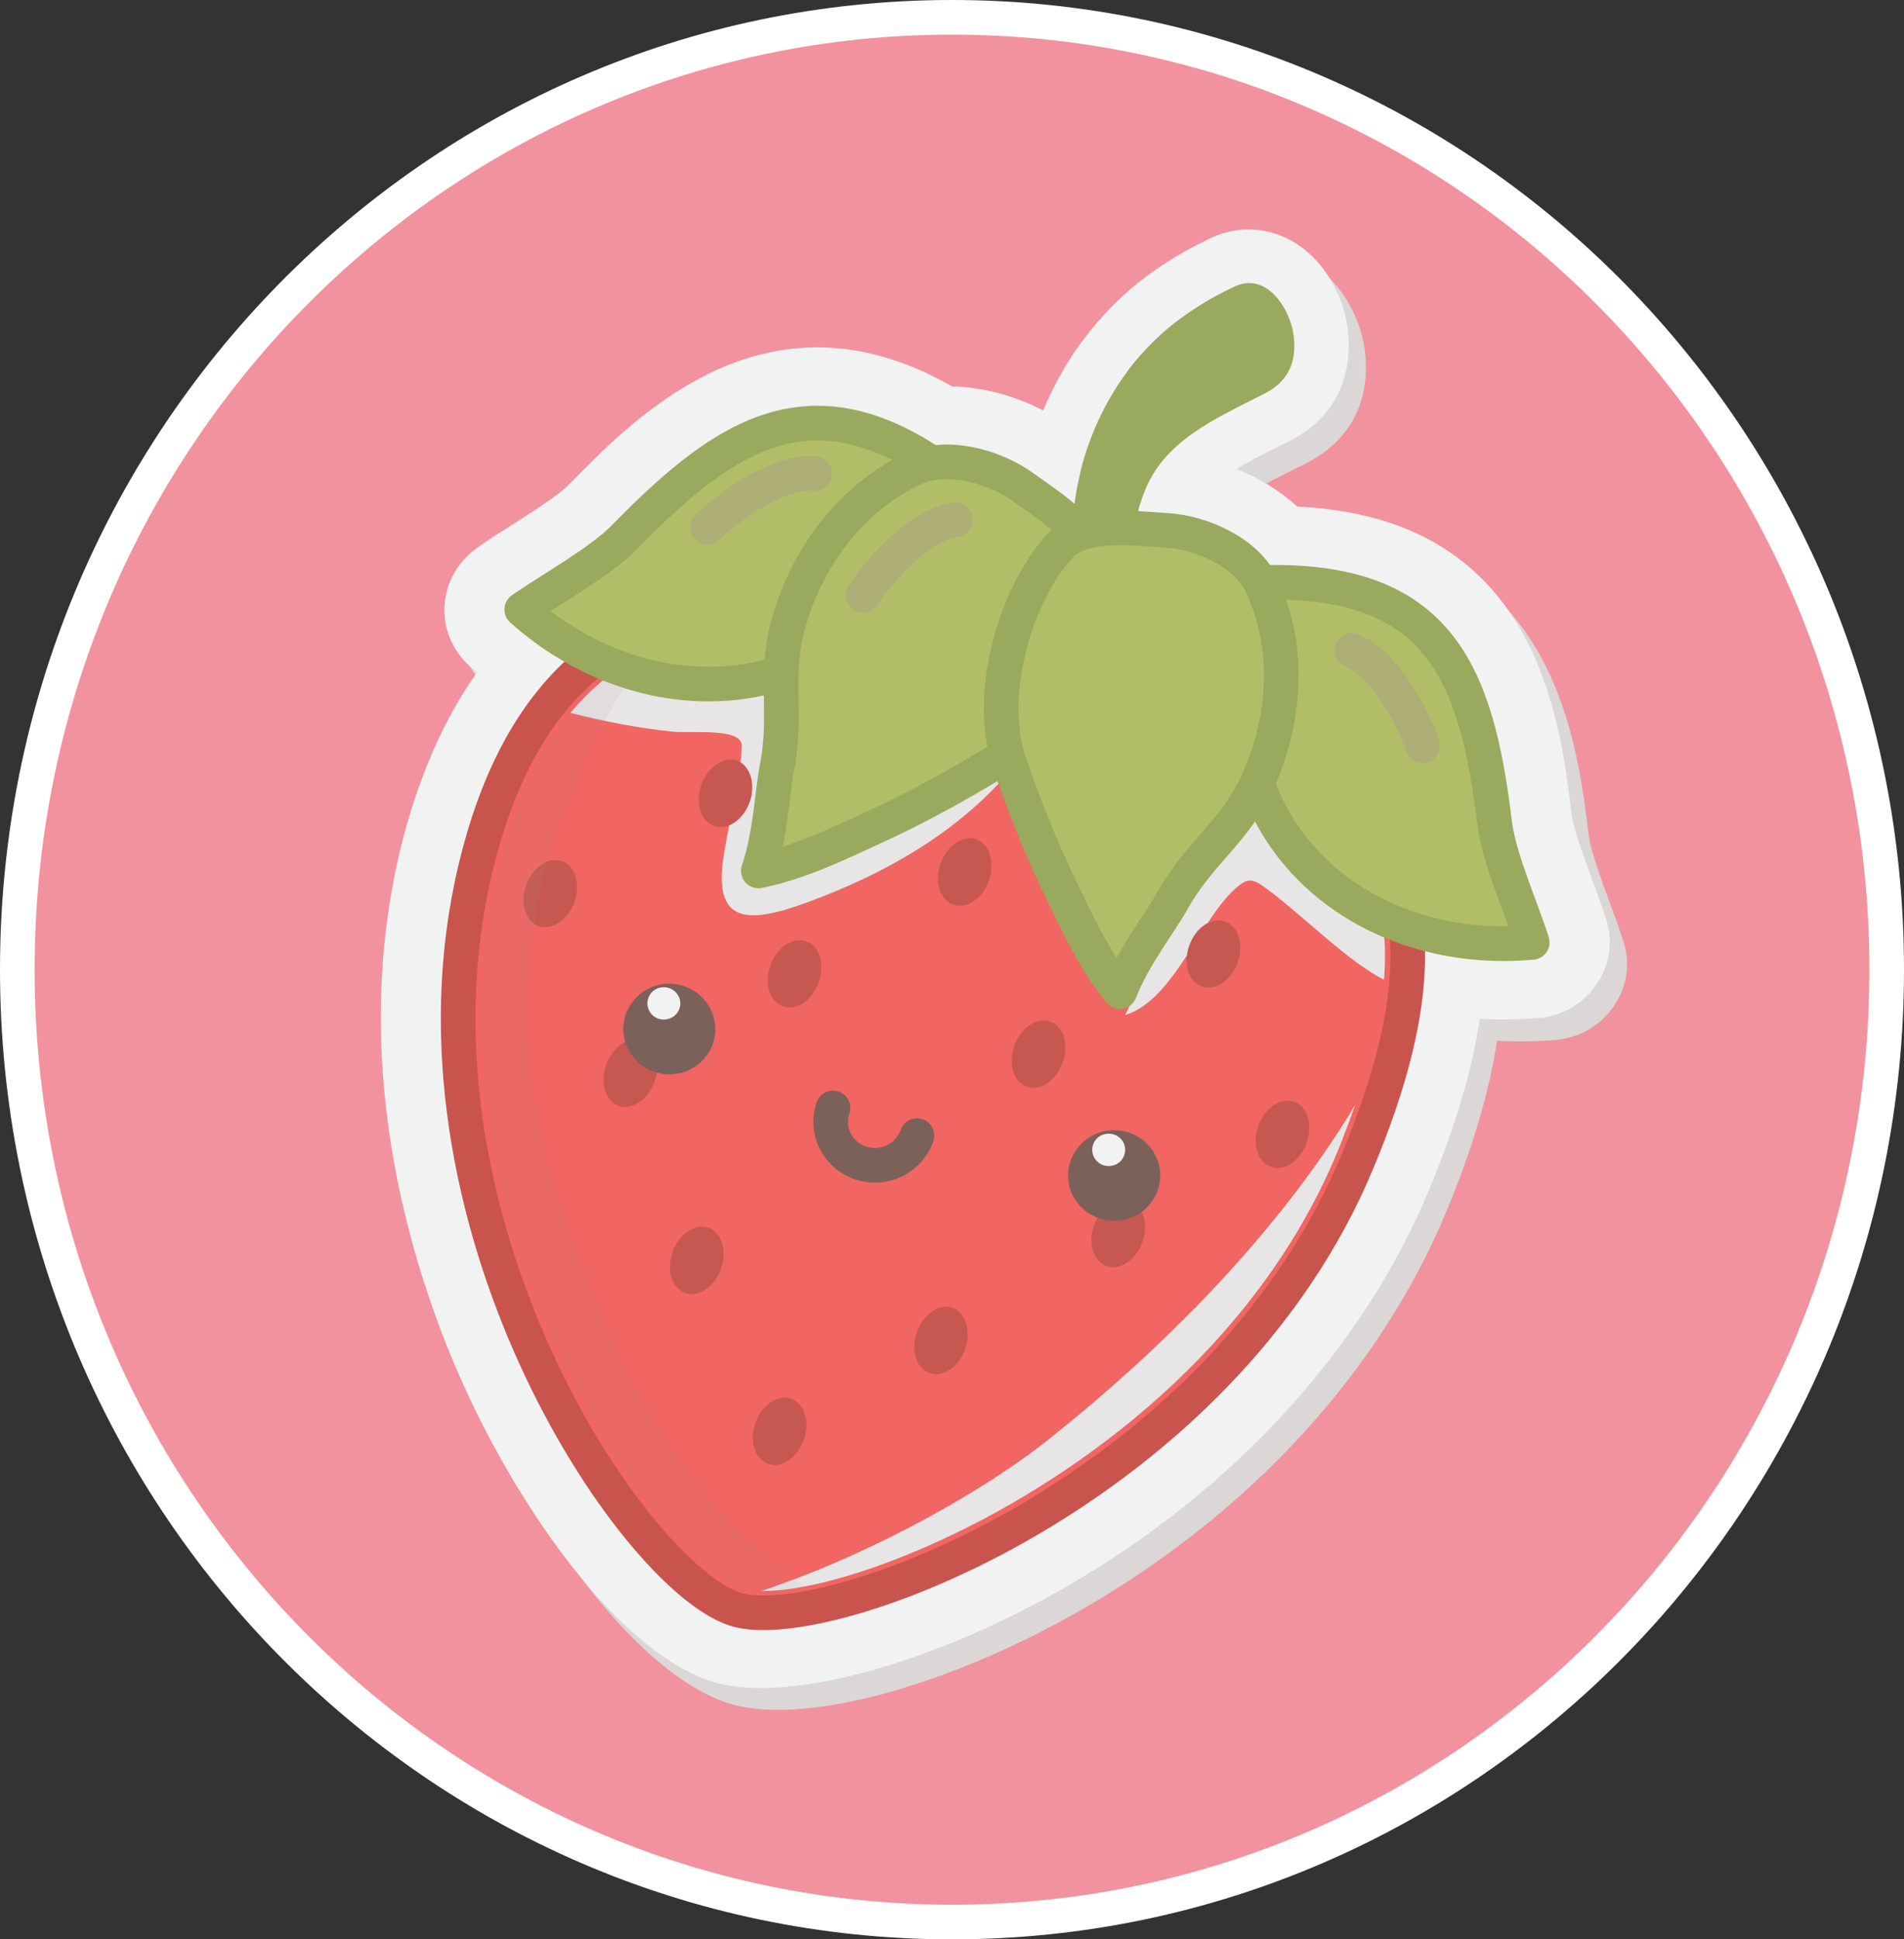 <svg width="55" height="56" viewBox="0 0 55 56" fill="none" xmlns="http://www.w3.org/2000/svg">
<rect x="0" y="0" width="55" height="56" fill="#333333" stroke="none"/>
<path d="M54.5 28C54.5 43.196 42.403 55.5 27.5 55.5C12.597 55.5 0.5 43.196 0.5 28C0.5 12.804 12.597 0.5 27.5 0.5C42.403 0.5 54.5 12.804 54.5 28Z" fill="#F2929E" stroke="white"/>
<path d="M46.897 27.188C46.783 26.829 46.636 26.437 46.498 26.061C46.27 25.438 45.953 24.582 45.896 24.15C45.603 21.712 45.049 17.178 40.606 15.715C39.817 15.459 38.946 15.307 37.97 15.259C37.481 14.812 36.887 14.444 36.212 14.172C36.546 13.972 36.936 13.772 37.384 13.549C37.498 13.493 37.612 13.437 37.726 13.381C39.003 12.733 39.605 11.582 39.426 10.127C39.296 9.087 38.596 7.784 37.343 7.376C36.717 7.168 36.057 7.216 35.439 7.512C34.584 7.92 33.828 8.4 33.185 8.943C32.908 9.183 32.64 9.431 32.395 9.703C32.127 9.999 31.899 10.278 31.696 10.558C31.281 11.134 30.915 11.798 30.63 12.477C30.329 12.317 30.011 12.189 29.686 12.077C29.124 11.893 28.555 11.79 27.993 11.782C27.424 11.454 26.878 11.206 26.317 11.022C21.874 9.559 18.659 12.861 16.926 14.628C16.617 14.94 15.844 15.435 15.274 15.795C14.908 16.027 14.566 16.243 14.265 16.459C13.72 16.851 13.378 17.45 13.337 18.114C13.297 18.777 13.565 19.417 14.062 19.865C14.127 19.929 14.2 19.985 14.273 20.049C13.28 21.44 12.54 23.167 12.052 25.198C10.497 31.706 12.556 37.71 13.923 40.708C15.559 44.298 18.383 48.304 21.019 49.175C23.086 49.855 27.277 48.752 31.216 46.497C36.114 43.691 39.866 39.597 41.786 34.968C42.543 33.145 43.023 31.522 43.243 30.051C43.812 30.083 44.382 30.075 44.96 30.027C45.635 29.963 46.237 29.611 46.612 29.059C47.002 28.508 47.1 27.828 46.897 27.188Z" fill="#DBD7D6"/>
<path d="M46.4 26.556C46.286 26.205 46.14 25.805 46.002 25.429C45.774 24.805 45.456 23.95 45.399 23.518C45.106 21.08 44.553 16.546 40.11 15.083C39.321 14.827 38.45 14.675 37.473 14.627C36.985 14.18 36.391 13.812 35.716 13.54C36.049 13.34 36.44 13.14 36.888 12.916C37.001 12.861 37.115 12.805 37.229 12.749C38.507 12.101 39.109 10.95 38.93 9.495C38.808 8.463 38.1 7.16 36.847 6.752C36.22 6.544 35.561 6.592 34.943 6.888C34.088 7.296 33.331 7.776 32.688 8.319C32.412 8.559 32.143 8.807 31.899 9.079C31.631 9.375 31.403 9.654 31.199 9.934C30.784 10.51 30.418 11.174 30.133 11.853C29.832 11.693 29.515 11.565 29.189 11.453C28.628 11.27 28.058 11.166 27.497 11.158C26.927 10.83 26.382 10.582 25.82 10.398C21.377 8.927 18.163 12.221 16.43 13.996C16.12 14.308 15.347 14.803 14.778 15.163C14.412 15.395 14.07 15.611 13.769 15.827C13.223 16.219 12.882 16.818 12.841 17.482C12.8 18.145 13.069 18.785 13.565 19.233C13.63 19.297 13.704 19.353 13.777 19.417C12.792 20.808 12.044 22.535 11.555 24.566C10.001 31.074 12.06 37.078 13.427 40.076C15.063 43.666 17.886 47.672 20.523 48.543C22.59 49.223 26.781 48.12 30.719 45.865C35.618 43.059 39.369 38.965 41.29 34.336C42.047 32.513 42.527 30.89 42.746 29.419C43.316 29.451 43.886 29.443 44.464 29.395C45.139 29.331 45.741 28.979 46.115 28.427C46.498 27.876 46.604 27.196 46.4 26.556Z" fill="#F1F2F2"/>
<path d="M39.223 33.512C35.26 43.075 23.811 47.312 21.231 46.465C18.261 45.489 11.319 35.159 13.736 25.069C16.104 15.155 24.177 16.922 30.581 19.033C38.857 21.767 43.08 24.222 39.223 33.512Z" fill="#F16562" stroke="#C9544D" stroke-miterlimit="10" stroke-linecap="round" stroke-linejoin="round"/>
<path d="M21.427 21.543C21.402 22.503 21.003 23.918 20.881 24.869C20.645 26.7 21.671 26.66 23.306 26.061C25.609 25.221 27.652 24.022 29.125 22.319C29.629 21.727 30.467 21.943 30.809 22.415C31.005 22.463 31.192 22.559 31.354 22.703C31.387 22.735 31.428 22.767 31.46 22.791C31.786 21.959 33.202 21.807 33.291 22.855C33.324 23.286 33.356 23.71 33.373 24.134C33.527 24.358 33.592 24.637 33.486 24.941C33.462 25.005 33.429 25.069 33.389 25.133C33.381 26.572 33.161 27.971 32.502 29.315C32.51 29.315 32.51 29.315 32.51 29.307C33.901 28.883 34.658 26.572 35.692 25.653C36.009 25.373 36.147 25.349 36.497 25.597C37.514 26.316 38.898 27.747 39.98 28.291C40.078 27.076 39.923 26.029 39.508 25.141C38.361 22.679 35.285 21.255 30.37 19.64L30.297 19.616C26.26 18.289 21.695 17.17 18.432 18.961C17.692 19.369 17.041 19.904 16.479 20.584C17.447 20.832 18.424 21.024 19.433 21.128C19.978 21.183 21.435 21 21.427 21.543Z" fill="#E7E5E5"/>
<path d="M30.28 41.571C28.099 43.298 24.73 45.041 21.996 45.937C25.096 46.017 35.057 41.883 38.629 33.272C38.825 32.792 38.995 32.337 39.15 31.897C36.896 35.655 33.503 39.013 30.28 41.571Z" fill="#E7E5E5"/>
<path d="M30.996 15.163C30.996 15.163 31.004 15.035 31.012 14.812C31.012 14.708 31.037 14.532 31.069 14.348C31.094 14.156 31.134 13.964 31.183 13.748C31.362 12.901 31.794 11.789 32.502 10.814C32.672 10.566 32.868 10.334 33.079 10.11C33.283 9.886 33.502 9.679 33.73 9.487C34.308 9.007 34.967 8.599 35.651 8.279C36.603 7.824 37.278 8.951 37.368 9.687C37.465 10.478 37.205 11.022 36.513 11.373C35.081 12.101 33.576 12.749 33.031 14.276C32.974 14.436 32.917 14.58 32.892 14.7C32.86 14.819 32.819 14.915 32.803 15.035C32.762 15.259 32.737 15.379 32.737 15.379L30.996 15.163Z" fill="#99A95D"/>
<path d="M16.601 26.028C16.422 26.548 15.966 26.868 15.576 26.748C15.185 26.62 15.014 26.092 15.193 25.573C15.372 25.053 15.828 24.733 16.218 24.861C16.609 24.981 16.78 25.509 16.601 26.028Z" fill="#C75851"/>
<path d="M23.656 28.348C23.477 28.867 23.021 29.195 22.631 29.067C22.24 28.939 22.069 28.412 22.248 27.892C22.427 27.372 22.883 27.052 23.274 27.18C23.664 27.292 23.835 27.828 23.656 28.348Z" fill="#C75851"/>
<path d="M30.703 30.666C30.524 31.186 30.069 31.505 29.678 31.385C29.287 31.258 29.116 30.73 29.295 30.21C29.474 29.69 29.93 29.371 30.321 29.498C30.711 29.61 30.882 30.138 30.703 30.666Z" fill="#C75851"/>
<path d="M37.75 32.985C37.571 33.505 37.116 33.825 36.725 33.697C36.334 33.569 36.163 33.041 36.343 32.522C36.522 32.002 36.977 31.682 37.368 31.81C37.758 31.93 37.929 32.458 37.75 32.985Z" fill="#C75851"/>
<path d="M18.912 31.218C18.733 31.738 18.277 32.058 17.886 31.938C17.496 31.81 17.325 31.282 17.504 30.763C17.683 30.243 18.139 29.923 18.529 30.051C18.92 30.163 19.091 30.691 18.912 31.218Z" fill="#C75851"/>
<path d="M21.662 23.143C21.483 23.663 21.027 23.983 20.637 23.855C20.246 23.727 20.075 23.199 20.254 22.679C20.433 22.16 20.889 21.84 21.28 21.96C21.67 22.096 21.833 22.623 21.662 23.143Z" fill="#C75851"/>
<path d="M35.756 27.78C35.577 28.3 35.122 28.619 34.731 28.491C34.34 28.364 34.17 27.836 34.349 27.316C34.528 26.797 34.983 26.477 35.374 26.605C35.765 26.733 35.935 27.252 35.756 27.78Z" fill="#C75851"/>
<path d="M28.571 25.413C28.392 25.933 27.937 26.253 27.546 26.125C27.155 25.997 26.985 25.469 27.164 24.95C27.343 24.43 27.798 24.102 28.189 24.23C28.579 24.366 28.75 24.894 28.571 25.413Z" fill="#C75851"/>
<path d="M23.225 41.564C23.046 42.083 22.59 42.403 22.199 42.275C21.809 42.147 21.638 41.62 21.817 41.1C21.996 40.58 22.452 40.26 22.842 40.388C23.233 40.516 23.404 41.044 23.225 41.564Z" fill="#C75851"/>
<path d="M33.006 35.847C32.827 36.367 32.371 36.687 31.981 36.567C31.59 36.439 31.419 35.911 31.598 35.391C31.777 34.872 32.233 34.552 32.624 34.68C33.014 34.8 33.185 35.327 33.006 35.847Z" fill="#C75851"/>
<path d="M20.832 36.623C20.653 37.142 20.198 37.462 19.807 37.342C19.416 37.214 19.245 36.687 19.425 36.167C19.604 35.647 20.059 35.319 20.45 35.447C20.84 35.575 21.011 36.103 20.832 36.623Z" fill="#C75851"/>
<path d="M27.887 38.941C27.709 39.46 27.253 39.78 26.862 39.652C26.472 39.524 26.301 38.997 26.48 38.477C26.659 37.957 27.114 37.637 27.505 37.757C27.887 37.893 28.058 38.421 27.887 38.941Z" fill="#C75851"/>
<g opacity="0.3">
<path opacity="0.3" d="M16.308 35.135C14.184 29.163 15.267 24.102 18.619 18.865C18.562 18.897 18.497 18.921 18.44 18.953C16.447 20.048 15.112 22.095 14.371 25.213C12.036 34.959 18.831 45.002 21.435 45.857C21.801 45.977 22.427 45.961 23.225 45.809C19.498 43.139 17.927 39.693 16.308 35.135Z" fill="#A58D9A"/>
</g>
<path d="M27.961 14.155C23.745 10.669 21.125 12.357 18.041 15.507C17.333 16.234 15.901 17.018 15.071 17.601C18.424 20.599 23.371 20.568 26.065 16.85C26.854 15.778 27.253 15.331 27.961 14.155Z" fill="#B1BE67" stroke="#99A95D" stroke-miterlimit="10" stroke-linecap="round" stroke-linejoin="round"/>
<path d="M36.09 16.835C41.591 16.539 42.649 19.441 43.178 23.782C43.3 24.782 43.959 26.253 44.261 27.212C39.752 27.62 35.822 24.67 35.936 20.113C35.985 18.777 35.936 18.186 36.09 16.835Z" fill="#B1BE67" stroke="#99A95D" stroke-miterlimit="10" stroke-linecap="round" stroke-linejoin="round"/>
<path d="M26.406 13.524C24.543 14.396 23.306 16.123 22.777 17.994C22.346 19.52 22.753 20.608 22.443 22.167C22.297 22.927 22.264 24.086 21.906 25.149C23.086 24.917 24.242 24.35 25.202 23.91C26.512 23.31 27.627 22.687 28.66 22.063C30.402 21.016 31.663 18.297 31.606 16.354C31.574 15.411 30.41 14.675 29.531 14.052C28.652 13.428 27.31 13.108 26.406 13.524Z" fill="#B1BE67" stroke="#99A95D" stroke-miterlimit="10" stroke-linecap="round" stroke-linejoin="round"/>
<path d="M36.432 16.866C37.303 18.705 37.132 20.808 36.326 22.583C35.667 24.03 34.65 24.606 33.869 26.005C33.495 26.676 32.754 27.596 32.347 28.635C31.59 27.716 31.07 26.549 30.614 25.613C29.995 24.334 29.548 23.151 29.157 22.023C28.498 20.12 29.287 17.242 30.598 15.787C31.232 15.075 32.608 15.243 33.69 15.315C34.764 15.379 36.009 15.979 36.432 16.866Z" fill="#B1BE67" stroke="#99A95D" stroke-miterlimit="10" stroke-linecap="round" stroke-linejoin="round"/>
<path opacity="0.3" d="M20.434 15.227C21.068 14.611 22.492 13.588 23.534 13.676" stroke="#A58D9A" stroke-miterlimit="10" stroke-linecap="round" stroke-linejoin="round"/>
<path opacity="0.3" d="M24.926 17.194C25.406 16.458 26.57 15.147 27.603 15.011" stroke="#A58D9A" stroke-miterlimit="10" stroke-linecap="round" stroke-linejoin="round"/>
<path opacity="0.3" d="M41.095 21.536C40.81 20.704 40.013 19.161 39.044 18.777" stroke="#A58D9A" stroke-miterlimit="10" stroke-linecap="round" stroke-linejoin="round"/>
<path d="M33.446 34.359C33.21 35.047 32.461 35.414 31.761 35.182C31.061 34.951 30.687 34.215 30.923 33.528C31.159 32.84 31.908 32.472 32.607 32.704C33.299 32.928 33.682 33.671 33.446 34.359Z" fill="#7C615B"/>
<path d="M32.477 33.351C32.396 33.599 32.127 33.727 31.875 33.647C31.631 33.567 31.492 33.303 31.574 33.056C31.655 32.808 31.924 32.68 32.176 32.76C32.428 32.84 32.559 33.103 32.477 33.351Z" fill="#F1F2F2"/>
<path d="M20.596 30.13C20.36 30.818 19.612 31.186 18.912 30.954C18.212 30.722 17.838 29.986 18.074 29.299C18.31 28.611 19.058 28.243 19.758 28.475C20.45 28.707 20.824 29.451 20.596 30.13Z" fill="#7C615B"/>
<path d="M19.628 29.122C19.547 29.362 19.278 29.498 19.026 29.418C18.782 29.338 18.643 29.074 18.725 28.826C18.806 28.579 19.075 28.451 19.327 28.531C19.579 28.619 19.709 28.883 19.628 29.122Z" fill="#F1F2F2"/>
<path d="M26.488 32.792C26.26 33.448 25.536 33.808 24.869 33.584C24.193 33.36 23.835 32.649 24.063 31.993" stroke="#7C615B" stroke-miterlimit="10" stroke-linecap="round" stroke-linejoin="round"/>
</svg>
